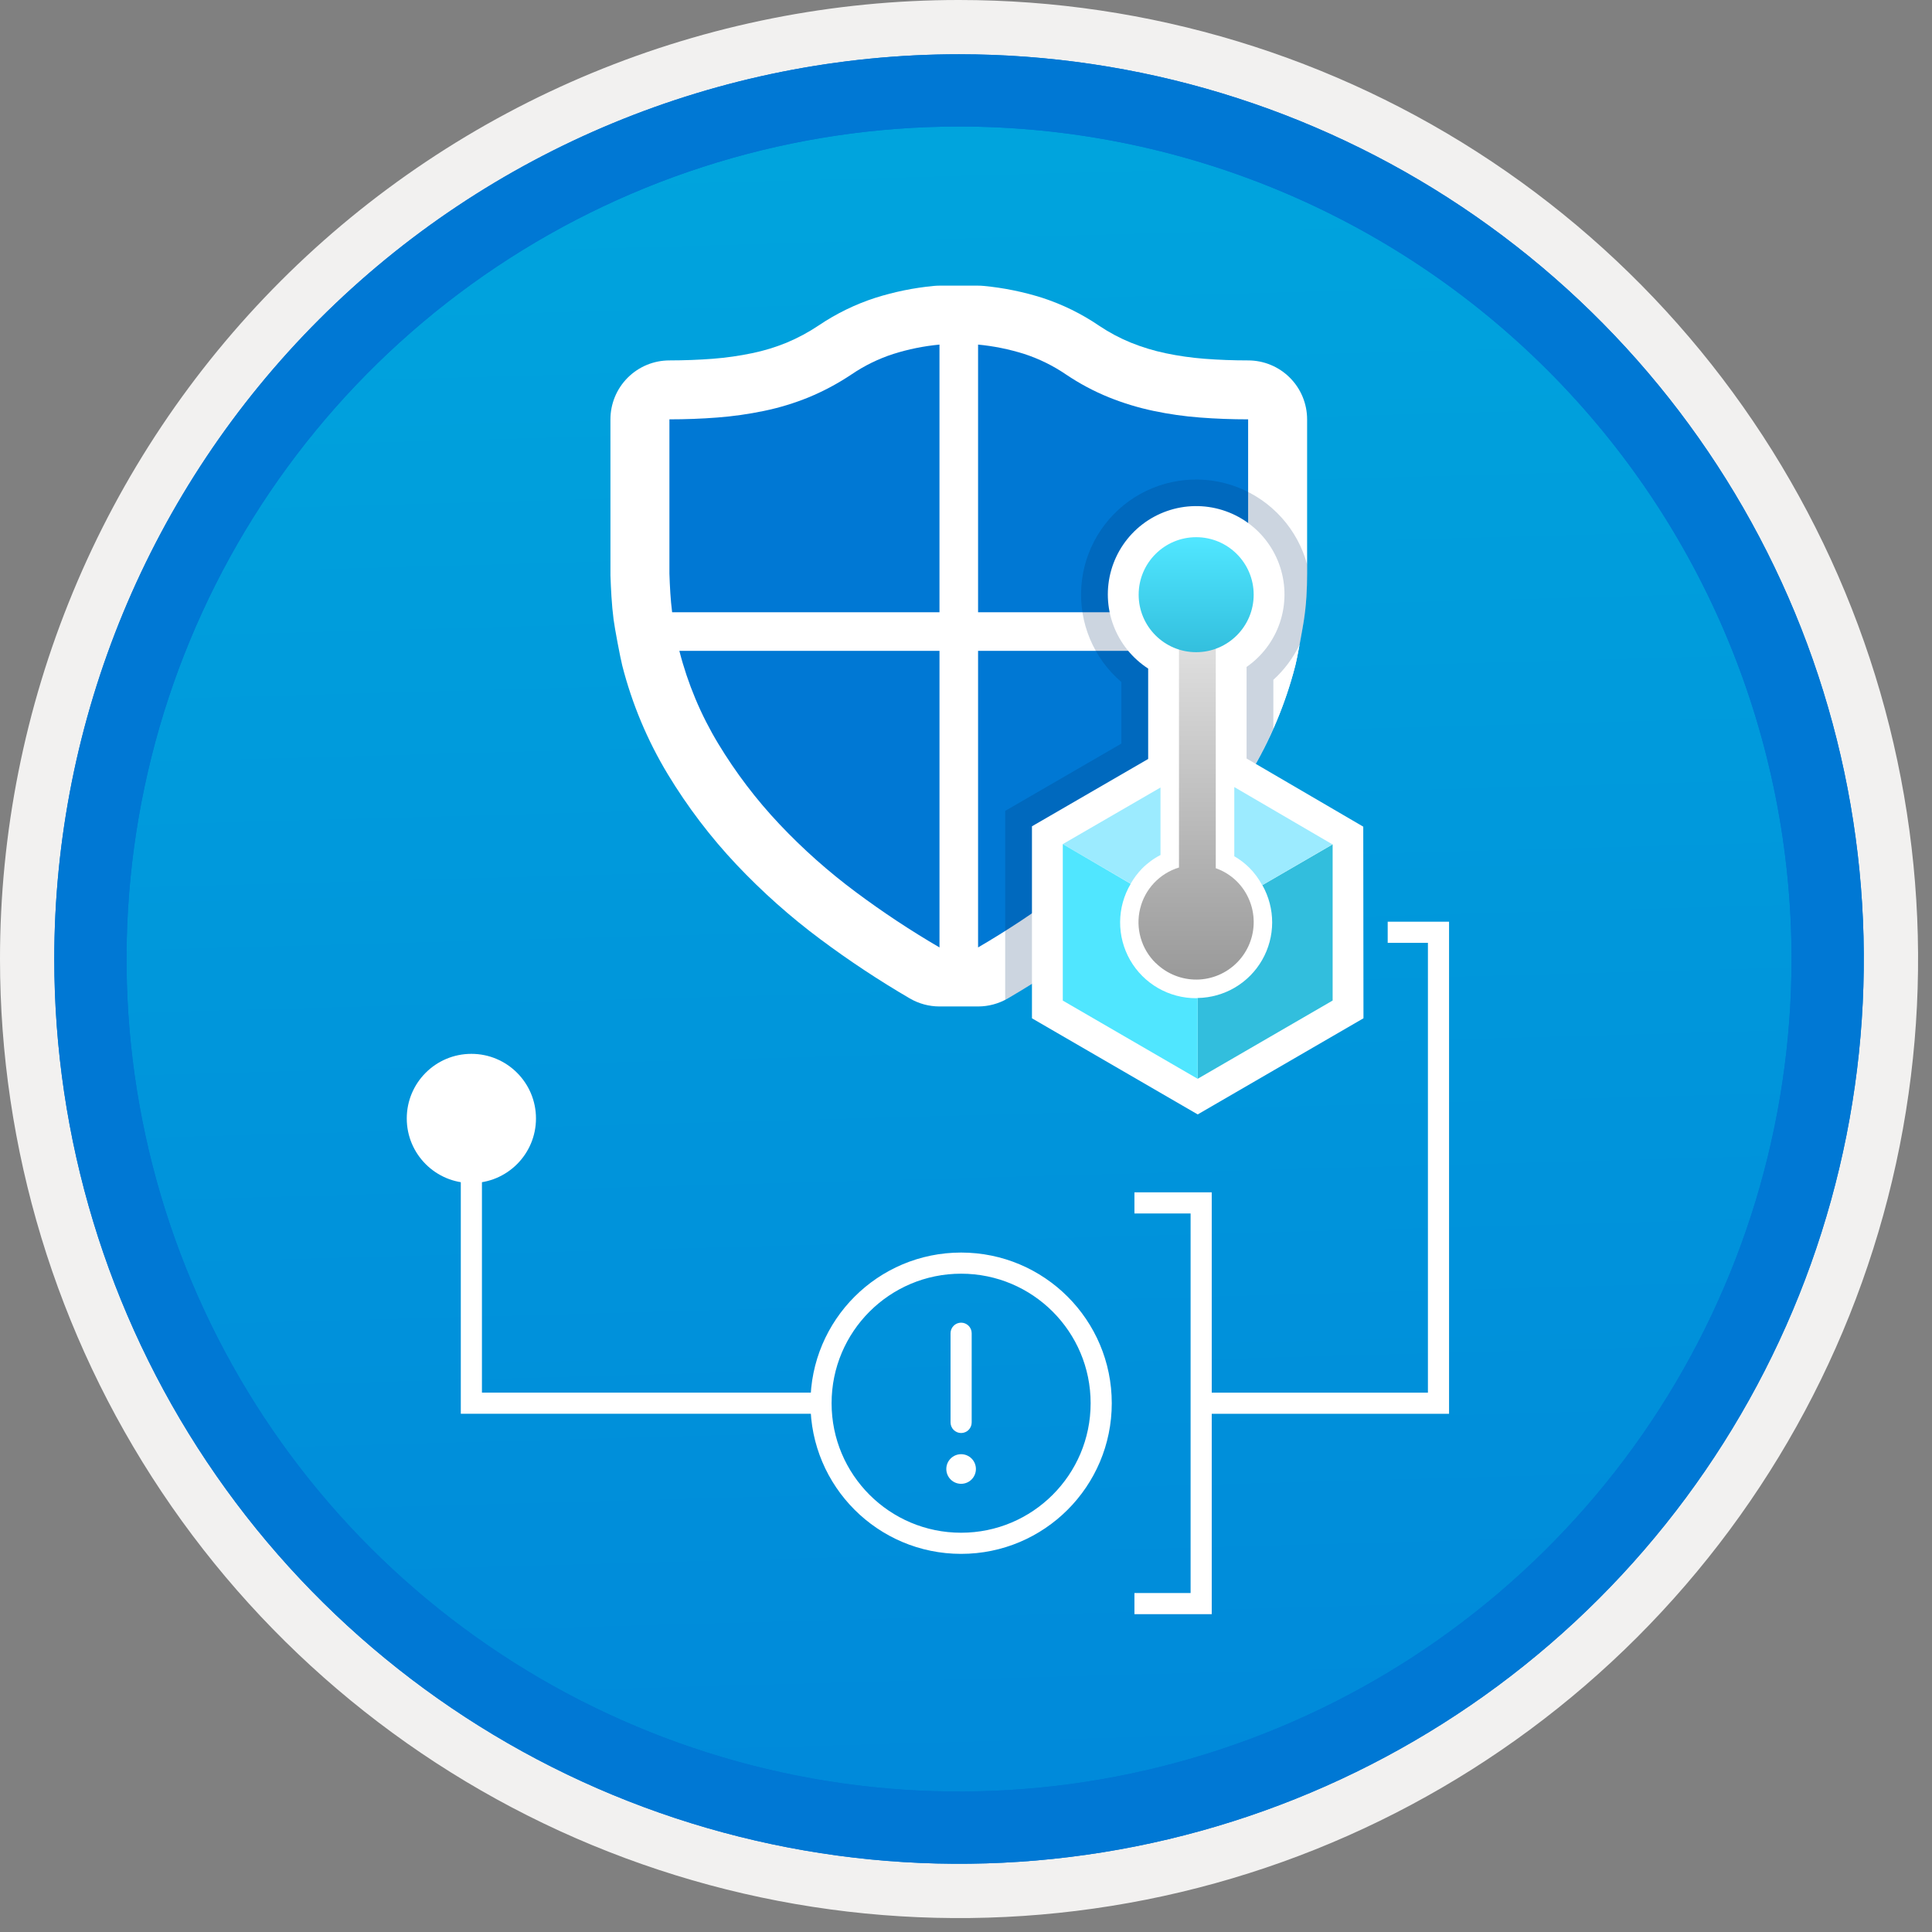<svg width="100" height="100" viewBox="0 0 100 100" fill="none" xmlns="http://www.w3.org/2000/svg">
<rect x="0" y="0" width="100" height="100" fill="#808080" stroke="none"/>
<g clip-path="url(#clip0)">
<path d="M49.64 96.448C40.382 96.448 31.332 93.703 23.634 88.559C15.936 83.416 9.936 76.105 6.393 67.552C2.85 58.998 1.923 49.586 3.73 40.506C5.536 31.426 9.994 23.085 16.54 16.538C23.087 9.992 31.428 5.534 40.508 3.728C49.588 1.921 59 2.848 67.553 6.391C76.107 9.934 83.418 15.934 88.561 23.632C93.705 31.33 96.45 40.38 96.45 49.638C96.451 55.785 95.24 61.873 92.888 67.552C90.535 73.231 87.088 78.392 82.741 82.739C78.394 87.086 73.234 90.534 67.554 92.886C61.875 95.238 55.787 96.449 49.64 96.448V96.448Z" fill="url(#paint0_linear)"/>
<path fill-rule="evenodd" clip-rule="evenodd" d="M95.54 49.64C95.54 58.718 92.848 67.593 87.805 75.141C82.761 82.689 75.592 88.572 67.205 92.046C58.818 95.52 49.589 96.429 40.685 94.658C31.782 92.887 23.603 88.515 17.184 82.096C10.765 75.677 6.393 67.498 4.622 58.595C2.851 49.691 3.76 40.462 7.234 32.075C10.708 23.688 16.591 16.519 24.139 11.476C31.688 6.432 40.562 3.74 49.64 3.74C55.668 3.74 61.636 4.927 67.205 7.234C72.774 9.541 77.834 12.921 82.096 17.184C86.359 21.446 89.739 26.506 92.046 32.075C94.353 37.644 95.54 43.612 95.54 49.64V49.64ZM49.64 3.62732e-07C59.458 3.62732e-07 69.055 2.911 77.219 8.366C85.382 13.82 91.744 21.573 95.501 30.644C99.258 39.714 100.242 49.695 98.326 59.324C96.411 68.954 91.683 77.799 84.741 84.741C77.799 91.683 68.954 96.411 59.324 98.326C49.695 100.242 39.714 99.258 30.644 95.501C21.573 91.744 13.82 85.382 8.366 77.219C2.911 69.055 3.62732e-07 59.458 3.62732e-07 49.64C-0.001 43.121 1.283 36.666 3.777 30.643C6.271 24.62 9.928 19.147 14.537 14.537C19.147 9.928 24.62 6.271 30.643 3.777C36.666 1.283 43.121 -0.001 49.64 3.62732e-07V3.62732e-07Z" fill="#F2F1F0"/>
<path fill-rule="evenodd" clip-rule="evenodd" d="M92.73 49.639C92.73 58.161 90.202 66.492 85.468 73.578C80.733 80.664 74.003 86.187 66.129 89.449C58.256 92.71 49.592 93.563 41.233 91.901C32.874 90.238 25.197 86.134 19.17 80.108C13.144 74.082 9.04 66.404 7.378 58.045C5.715 49.686 6.568 41.023 9.83 33.149C13.091 25.275 18.614 18.545 25.7 13.811C32.786 9.076 41.117 6.549 49.64 6.549C55.298 6.548 60.902 7.663 66.13 9.828C71.358 11.993 76.108 15.167 80.11 19.169C84.111 23.17 87.285 27.92 89.45 33.148C91.616 38.377 92.73 43.98 92.73 49.639V49.639ZM49.64 2.809C58.902 2.809 67.956 5.555 75.657 10.701C83.358 15.847 89.36 23.16 92.905 31.718C96.449 40.275 97.377 49.691 95.57 58.775C93.763 67.859 89.303 76.203 82.753 82.752C76.204 89.302 67.86 93.762 58.776 95.569C49.691 97.376 40.276 96.448 31.718 92.904C23.161 89.359 15.848 83.357 10.702 75.656C5.556 67.955 2.81 58.901 2.81 49.639C2.811 37.219 7.745 25.308 16.527 16.526C25.309 7.744 37.22 2.81 49.64 2.809V2.809Z" fill="#0078D4"/>
<path fill-rule="evenodd" clip-rule="evenodd" d="M92.73 49.639C92.73 58.161 90.202 66.492 85.468 73.578C80.733 80.664 74.003 86.187 66.129 89.449C58.256 92.71 49.592 93.563 41.233 91.901C32.874 90.238 25.197 86.134 19.17 80.108C13.144 74.082 9.04 66.404 7.378 58.045C5.715 49.686 6.568 41.022 9.83 33.149C13.091 25.275 18.614 18.545 25.7 13.811C32.786 9.076 41.117 6.549 49.64 6.549C55.298 6.548 60.902 7.663 66.13 9.828C71.358 11.993 76.108 15.167 80.11 19.169C84.111 23.17 87.285 27.92 89.45 33.148C91.616 38.376 92.73 43.98 92.73 49.639V49.639ZM49.64 2.809C58.902 2.809 67.956 5.555 75.657 10.701C83.358 15.847 89.36 23.16 92.905 31.718C96.449 40.275 97.377 49.691 95.57 58.775C93.763 67.859 89.303 76.203 82.753 82.752C76.204 89.302 67.86 93.762 58.776 95.569C49.691 97.376 40.276 96.448 31.718 92.904C23.161 89.359 15.848 83.357 10.702 75.656C5.556 67.955 2.81 58.901 2.81 49.639C2.811 37.219 7.745 25.308 16.527 16.526C25.309 7.744 37.22 2.81 49.64 2.809V2.809Z" fill="#0078D4"/>
<path d="M64.604 18.655C63.83 18.655 63.075 18.626 62.343 18.57C61.667 18.518 60.996 18.422 60.333 18.283C59.72 18.154 59.119 17.972 58.537 17.737C57.966 17.504 57.42 17.214 56.907 16.871C55.993 16.246 54.994 15.755 53.941 15.413C52.96 15.104 51.949 14.898 50.925 14.8C50.824 14.79 50.724 14.785 50.624 14.785H48.628C48.528 14.785 48.428 14.79 48.327 14.8C47.303 14.898 46.292 15.104 45.31 15.414C44.273 15.749 43.289 16.229 42.386 16.838C41.856 17.194 41.292 17.497 40.703 17.742C40.129 17.976 39.535 18.156 38.928 18.281C38.258 18.421 37.579 18.517 36.896 18.57C36.161 18.626 35.412 18.654 34.649 18.655C33.839 18.655 33.063 18.976 32.49 19.549C31.918 20.121 31.596 20.898 31.596 21.707L31.597 29.79C31.609 30.155 31.627 30.521 31.648 30.871C31.672 31.271 31.709 31.671 31.76 32.072C31.812 32.489 32.104 34.041 32.207 34.446C32.713 36.427 33.507 38.323 34.564 40.073C35.581 41.755 36.774 43.325 38.123 44.755C39.457 46.166 40.91 47.46 42.468 48.62C43.951 49.726 45.495 50.747 47.093 51.68C47.559 51.951 48.089 52.094 48.628 52.094H50.624C51.163 52.094 51.693 51.951 52.159 51.68C53.758 50.747 55.302 49.725 56.785 48.619C58.342 47.459 59.796 46.167 61.129 44.755C62.478 43.325 63.671 41.755 64.689 40.073C65.746 38.323 66.54 36.427 67.045 34.446C67.15 34.041 67.419 32.548 67.479 32.165C67.546 31.738 67.593 31.311 67.619 30.885C67.644 30.489 67.657 30.092 67.656 29.695V21.707C67.656 20.898 67.335 20.121 66.762 19.549C66.19 18.976 65.413 18.655 64.604 18.655V18.655Z" fill="white"/>
<path d="M50.625 17.836C51.435 17.913 52.235 18.075 53.012 18.32C53.787 18.572 54.523 18.935 55.196 19.396C55.887 19.86 56.624 20.253 57.396 20.566C58.143 20.867 58.916 21.102 59.705 21.268C60.497 21.435 61.3 21.55 62.107 21.611C62.919 21.674 63.751 21.705 64.603 21.705V29.693C64.603 30.026 64.593 30.359 64.572 30.692C64.551 31.024 64.515 31.357 64.463 31.69H50.625V17.836ZM34.649 21.705C35.491 21.705 36.318 21.674 37.129 21.611C37.942 21.549 38.75 21.434 39.547 21.268C40.337 21.105 41.11 20.87 41.856 20.566C42.632 20.245 43.374 19.848 44.072 19.381C44.741 18.926 45.471 18.569 46.24 18.32C47.017 18.075 47.817 17.913 48.627 17.836V31.69H34.789C34.748 31.357 34.716 31.024 34.696 30.692C34.675 30.359 34.659 30.026 34.649 29.693V21.705ZM48.628 49.039C47.129 48.165 45.681 47.206 44.29 46.168C42.875 45.115 41.554 43.941 40.343 42.658C39.142 41.386 38.081 39.989 37.176 38.492C36.273 36.998 35.595 35.379 35.163 33.687H48.628V49.039ZM50.625 33.687H64.089C63.658 35.379 62.979 36.998 62.076 38.492C61.172 39.989 60.11 41.386 58.909 42.658C57.698 43.941 56.377 45.115 54.962 46.168C53.571 47.206 52.123 48.165 50.625 49.039L50.625 33.687Z" fill="#0078D4"/>
<path d="M65.909 37.703C66.377 36.651 66.757 35.562 67.045 34.447C67.095 34.256 67.181 33.82 67.264 33.375C66.933 34.06 66.472 34.676 65.909 35.188V37.703Z" fill="white"/>
<path opacity="0.2" d="M56.785 48.619C58.342 47.46 59.796 46.167 61.129 44.756C62.478 43.325 63.671 41.755 64.689 40.073C65.146 39.31 65.553 38.518 65.909 37.703V35.188C66.472 34.675 66.933 34.06 67.264 33.374C67.358 32.877 67.448 32.367 67.479 32.165C67.546 31.738 67.593 31.311 67.619 30.885C67.645 30.489 67.657 30.092 67.656 29.695V29.217C67.413 28.317 66.961 27.488 66.338 26.794C65.714 26.101 64.937 25.563 64.068 25.225C63.199 24.887 62.263 24.758 61.335 24.848C60.407 24.938 59.513 25.245 58.725 25.743C57.938 26.242 57.278 26.919 56.799 27.719C56.321 28.519 56.037 29.42 55.971 30.35C55.904 31.28 56.057 32.213 56.417 33.073C56.777 33.933 57.334 34.696 58.043 35.302V38.488L52.028 41.972V51.745C52.071 51.723 52.117 51.705 52.159 51.68C53.758 50.748 55.302 49.726 56.785 48.619V48.619Z" fill="#003067"/>
<path d="M70.562 42.788L64.523 39.261V34.521C65.328 33.961 65.931 33.158 66.245 32.23C66.558 31.301 66.565 30.296 66.264 29.364C65.963 28.431 65.371 27.619 64.574 27.049C63.777 26.479 62.818 26.18 61.838 26.196C60.858 26.212 59.909 26.543 59.131 27.139C58.354 27.735 57.788 28.566 57.518 29.508C57.248 30.45 57.288 31.454 57.632 32.372C57.976 33.289 58.606 34.072 59.429 34.605V39.284L53.414 42.769V52.707L61.993 57.682L70.573 52.706L70.562 42.788Z" fill="white"/>
<path d="M65.339 45.813C65.673 46.404 65.848 47.072 65.847 47.752C65.845 48.431 65.667 49.098 65.329 49.687C64.992 50.276 64.507 50.768 63.922 51.113C63.337 51.458 62.672 51.645 61.993 51.656V55.837L68.977 51.788V43.703L65.339 45.813Z" fill="#32BEDD"/>
<path d="M63.887 40.738V44.321C64.171 44.484 64.433 44.684 64.666 44.915C64.931 45.182 65.155 45.487 65.332 45.819L68.967 43.705L63.887 40.738Z" fill="#9CEBFF"/>
<path d="M59.104 44.965C59.385 44.679 59.71 44.439 60.067 44.255V40.762L55.01 43.691L58.525 45.738C58.686 45.458 58.88 45.198 59.104 44.965V44.965Z" fill="#9CEBFF"/>
<path d="M61.914 51.666C61.221 51.669 60.539 51.487 59.938 51.141C59.338 50.795 58.84 50.295 58.495 49.694C58.151 49.092 57.972 48.41 57.977 47.716C57.982 47.023 58.171 46.344 58.525 45.747L55.01 43.691V51.79L61.993 55.84V51.658C61.97 51.658 61.943 51.666 61.914 51.666Z" fill="#50E6FF"/>
<path d="M59.828 49.85C60.107 50.124 60.437 50.34 60.8 50.486C61.162 50.633 61.55 50.706 61.941 50.703C62.332 50.7 62.718 50.619 63.078 50.466C63.438 50.313 63.764 50.091 64.038 49.812C64.312 49.534 64.528 49.203 64.675 48.841C64.821 48.478 64.895 48.091 64.891 47.7C64.888 47.309 64.807 46.922 64.654 46.563C64.502 46.203 64.279 45.877 64.001 45.603C63.695 45.306 63.329 45.079 62.928 44.938V32.152H61.024V44.902C60.532 45.052 60.088 45.327 59.735 45.701C59.382 46.075 59.133 46.535 59.012 47.035C58.89 47.535 58.901 48.057 59.044 48.551C59.186 49.046 59.455 49.494 59.824 49.853L59.828 49.85Z" fill="url(#paint1_linear)"/>
<path d="M61.914 33.757C63.557 33.757 64.89 32.425 64.89 30.781C64.89 29.137 63.557 27.805 61.914 27.805C60.27 27.805 58.937 29.137 58.937 30.781C58.937 32.425 60.27 33.757 61.914 33.757Z" fill="url(#paint2_linear)"/>
<path d="M62.172 72.631H74.456V48.254H71.827" stroke="white" stroke-width="1.094" stroke-miterlimit="10"/>
<path d="M58.718 62.262H62.172V83.002H58.718" stroke="white" stroke-width="1.094" stroke-miterlimit="10"/>
<path d="M49.747 79.881C53.751 79.881 56.998 76.635 56.998 72.63C56.998 68.625 53.751 65.379 49.747 65.379C45.742 65.379 42.496 68.625 42.496 72.63C42.496 76.635 45.742 79.881 49.747 79.881Z" stroke="white" stroke-width="1.094" stroke-miterlimit="10"/>
<path d="M49.747 74.173C49.675 74.173 49.604 74.159 49.538 74.131C49.472 74.104 49.411 74.064 49.361 74.013C49.31 73.962 49.269 73.902 49.242 73.835C49.215 73.769 49.2 73.698 49.2 73.626V69.008C49.2 68.863 49.258 68.724 49.361 68.621C49.463 68.519 49.602 68.461 49.747 68.461C49.892 68.461 50.031 68.519 50.134 68.621C50.236 68.724 50.294 68.863 50.294 69.008V73.626C50.294 73.698 50.28 73.769 50.252 73.835C50.225 73.902 50.185 73.962 50.134 74.013C50.083 74.064 50.023 74.104 49.956 74.131C49.89 74.159 49.819 74.173 49.747 74.173Z" fill="white"/>
<path d="M49.747 76.802C50.17 76.802 50.513 76.459 50.513 76.035C50.513 75.612 50.17 75.269 49.747 75.269C49.324 75.269 48.981 75.612 48.981 76.035C48.981 76.459 49.324 76.802 49.747 76.802Z" fill="white"/>
<path d="M42.496 72.629H24.398V57.891" stroke="white" stroke-width="1.094" stroke-miterlimit="10"/>
<path d="M24.398 61.235C26.245 61.235 27.742 59.738 27.742 57.891C27.742 56.044 26.245 54.547 24.398 54.547C22.551 54.547 21.054 56.044 21.054 57.891C21.054 59.738 22.551 61.235 24.398 61.235Z" fill="white"/>
</g>
<defs>
<linearGradient id="paint0_linear" x1="47.87" y1="-15.155" x2="51.852" y2="130.613" gradientUnits="userSpaceOnUse">
<stop stop-color="#00ABDE"/>
<stop offset="1" stop-color="#007ED8"/>
</linearGradient>
<linearGradient id="paint1_linear" x1="61.909" y1="31.775" x2="61.909" y2="50.775" gradientUnits="userSpaceOnUse">
<stop stop-color="#E6E6E6"/>
<stop offset="1" stop-color="#999999"/>
</linearGradient>
<linearGradient id="paint2_linear" x1="61.914" y1="27.937" x2="61.914" y2="33.89" gradientUnits="userSpaceOnUse">
<stop stop-color="#50E6FF"/>
<stop offset="1" stop-color="#32BEDD"/>
</linearGradient>
<clipPath id="clip0">
<rect width="99.28" height="99.28" fill="white"/>
</clipPath>
</defs>
</svg>
